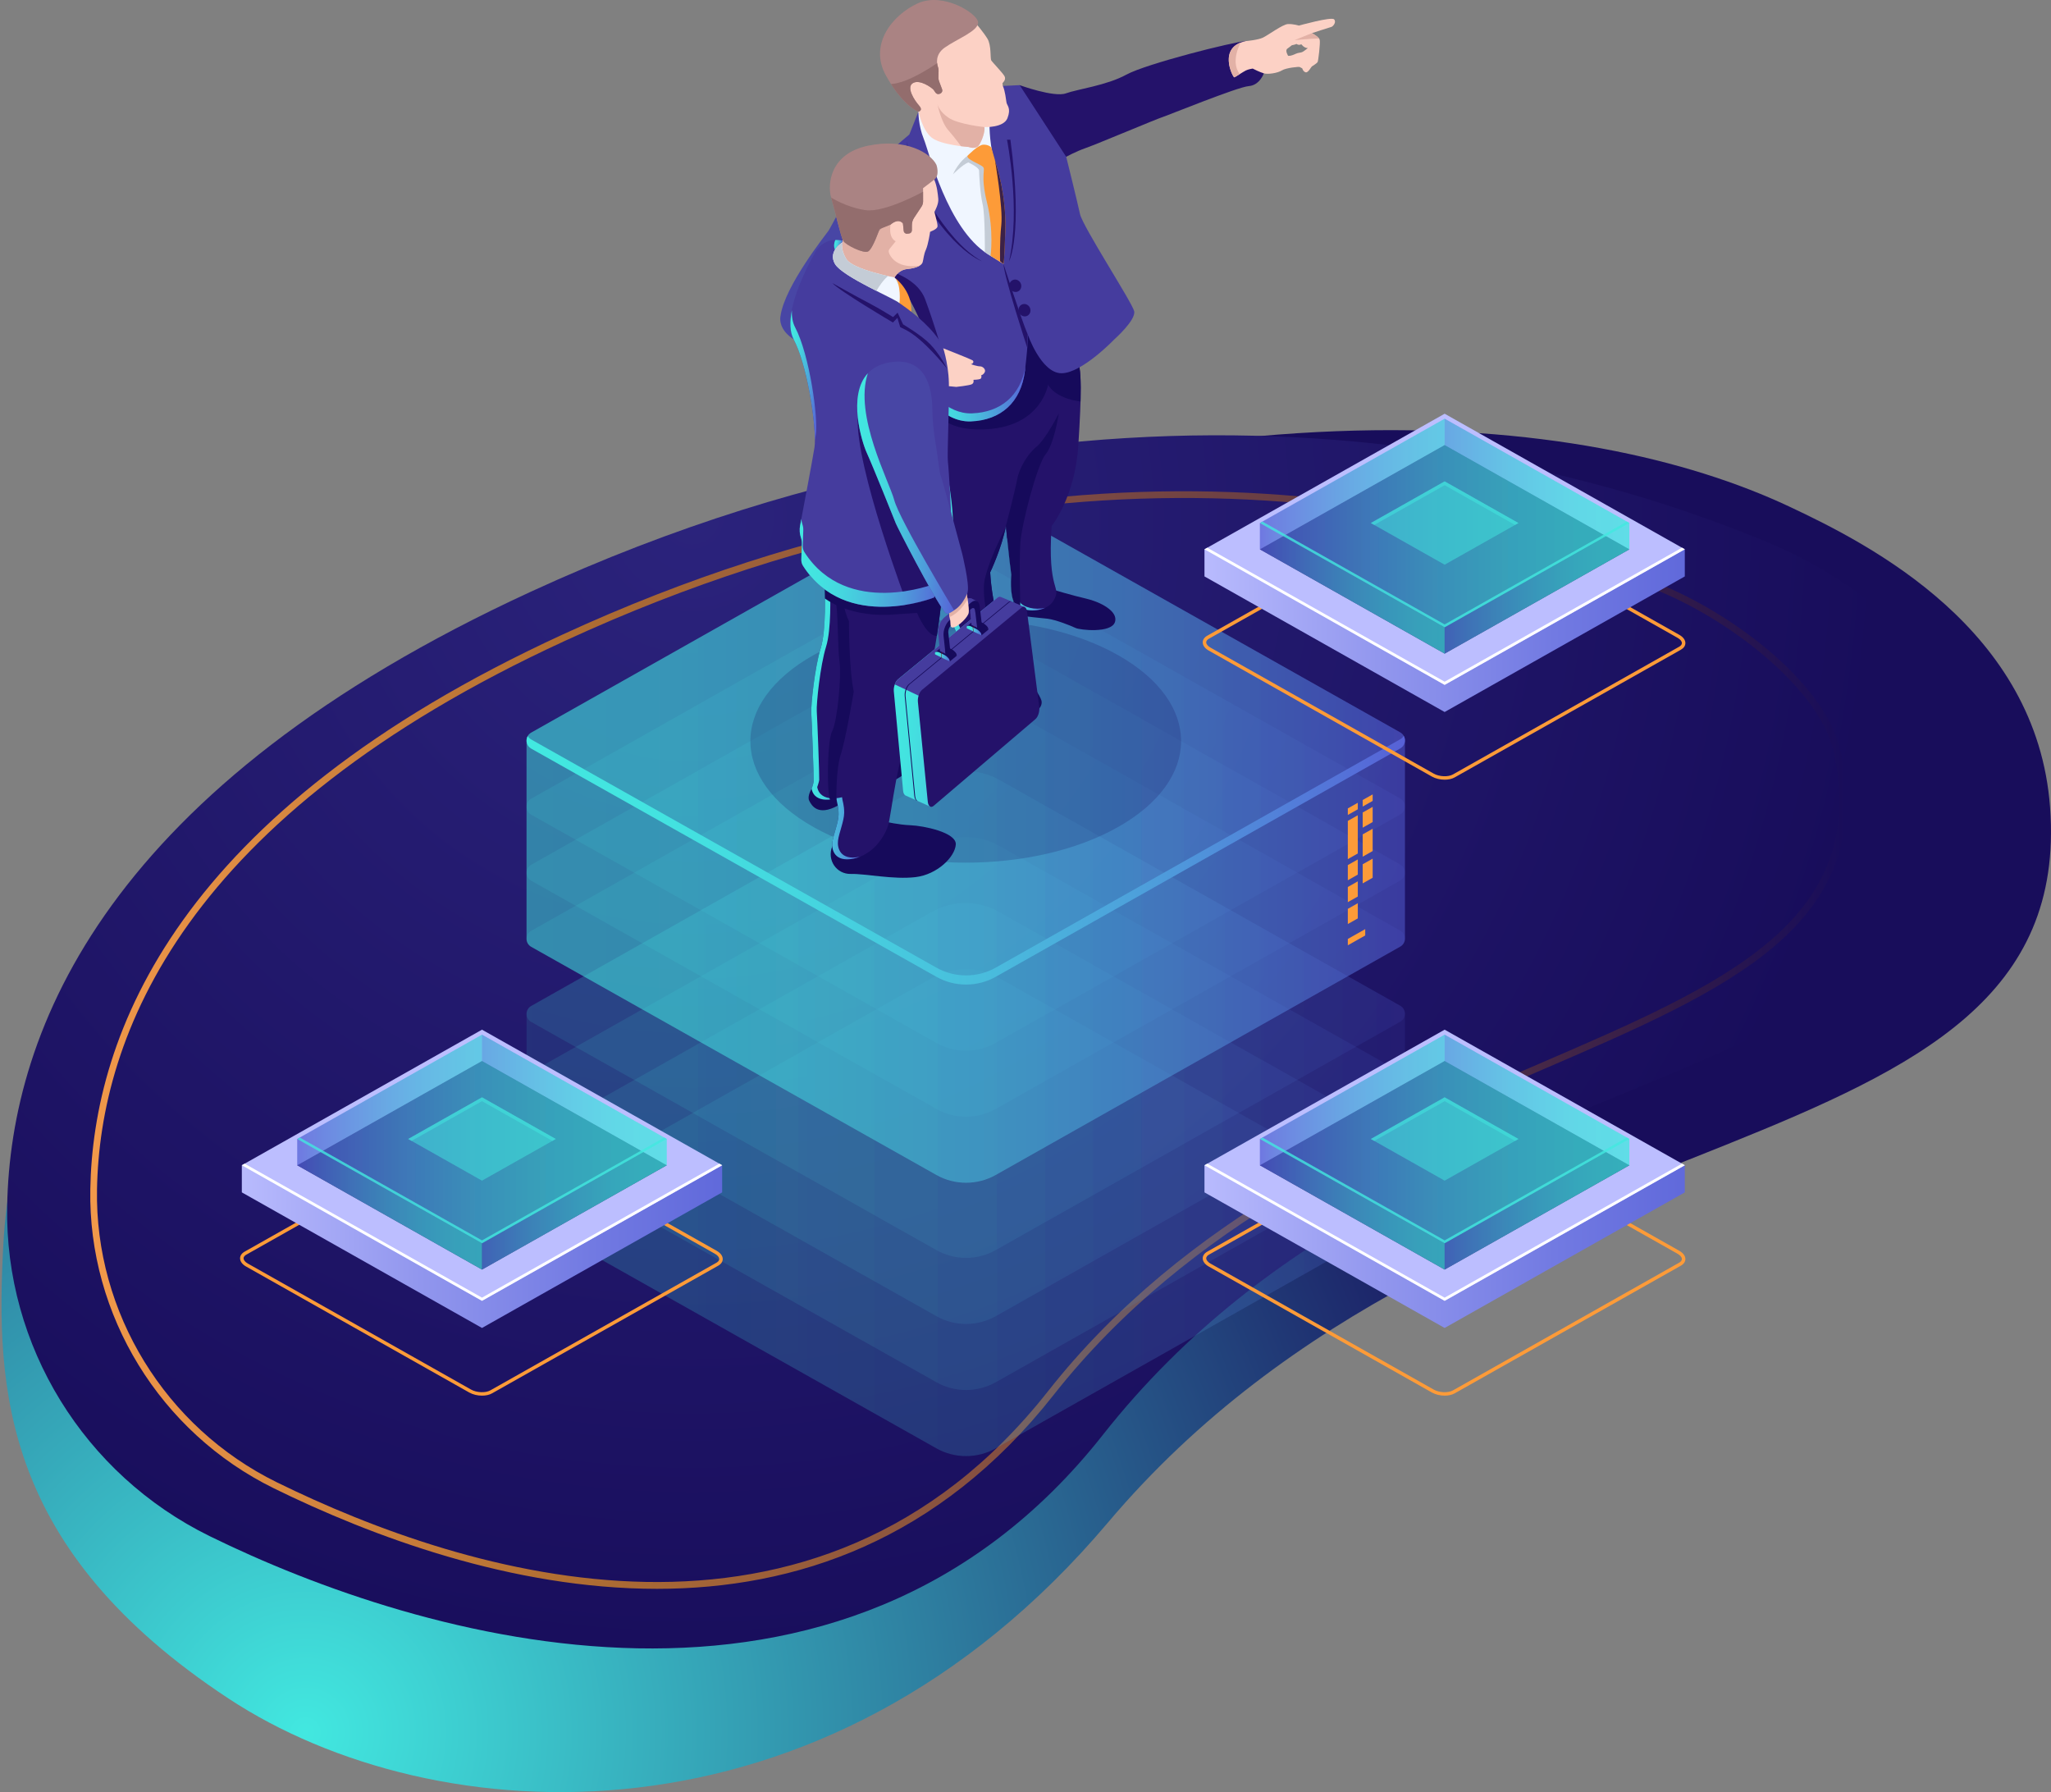 <svg width="372" height="325" viewBox="0 0 372 325" fill="none" xmlns="http://www.w3.org/2000/svg">
<rect x="0" y="0" width="372" height="325" fill="#808080" stroke="none"/>
<g clip-path="url(#clip0_174_7793)">
<path d="M371.832 146.413C369.451 114.161 339.305 98.794 324.449 91.828C288.169 74.816 215.183 65.688 104.002 112.269C22.716 146.325 2.459 191.724 0.615 225.551C-0.833 252.112 0.537 281.075 41.427 308.016C78.549 332.474 149.283 337.266 200.93 276.14C266.938 198.017 376.881 214.793 371.832 146.413Z" fill="url(#paint0_radial_174_7793)"/>
<path d="M353.737 130.502C351.828 116.892 335.77 104.768 321.312 98.653C286.003 83.718 201.028 59.093 96.27 107.311C19.68 142.563 1.882 186.492 1.299 218.763C0.842 244.102 15.278 267.407 38.015 278.573C76.183 297.315 152.742 320.215 200.026 260.22C260.458 183.543 364.197 205.094 353.737 130.502Z" fill="url(#paint1_radial_174_7793)"/>
<path d="M119.146 288.134C144.278 288.134 170.232 279.45 191.055 253.03C215.911 221.492 251.198 206.289 279.551 194.073C313.552 179.423 340.409 167.852 333.857 136.355C331.407 124.578 315.548 112.074 301.869 106.289C266.695 91.409 193.95 72.771 101.958 115.114C32.146 147.248 16.887 187.535 16.379 215.673C15.967 238.484 29.033 259.77 49.666 269.903C67.324 278.572 92.783 288.134 119.146 288.134ZM332.667 136.602C339.016 167.127 312.562 178.525 279.07 192.955C250.59 205.226 215.146 220.497 190.1 252.277C147.963 305.742 84.363 285.585 50.203 268.81C29.99 258.885 17.191 238.036 17.595 215.694C18.096 187.905 33.227 148.089 102.466 116.219C194.033 74.074 266.404 92.609 301.397 107.409C314.977 113.153 330.387 125.644 332.667 136.602Z" fill="url(#paint2_linear_174_7793)"/>
<g opacity="0.11">
<path d="M169.003 177.368C172.78 175.236 177.432 175.234 181.21 177.362L253.964 218.333C255.109 218.98 255.109 220.596 253.964 221.242L180.604 262.65C177.271 264.532 173.165 264.532 169.832 262.65L96.359 221.281C95.214 220.635 95.214 219.019 96.359 218.372L169.003 177.368Z" fill="url(#paint3_linear_174_7793)"/>
</g>
<g opacity="0.11">
<path d="M169.003 165.385C172.78 163.254 177.432 163.252 181.21 165.379L253.964 206.351C255.109 206.997 255.109 208.613 253.964 209.26L180.604 250.668C177.271 252.549 173.165 252.549 169.832 250.668L96.359 209.299C95.214 208.652 95.214 207.036 96.359 206.39L169.003 165.385Z" fill="url(#paint4_linear_174_7793)"/>
</g>
<g opacity="0.11">
<path d="M169.003 153.403C172.78 151.271 177.432 151.269 181.21 153.397L253.964 194.368C255.109 195.015 255.109 196.631 253.964 197.277L180.604 238.686C177.271 240.567 173.165 240.567 169.832 238.686L96.359 197.316C95.214 196.67 95.214 195.054 96.359 194.407L169.003 153.403Z" fill="url(#paint5_linear_174_7793)"/>
</g>
<g opacity="0.11">
<path d="M169.003 141.421C172.78 139.289 177.432 139.287 181.21 141.415L253.964 182.386C255.109 183.032 255.109 184.649 253.964 185.295L180.604 226.703C177.271 228.584 173.165 228.584 169.832 226.703L96.359 185.334C95.214 184.687 95.214 183.071 96.359 182.425L169.003 141.421Z" fill="url(#paint6_linear_174_7793)"/>
</g>
<path opacity="0.11" d="M96.359 182.425L169.003 141.421C172.78 139.289 177.432 139.287 181.21 141.415L253.964 182.386C254.536 182.709 254.823 183.275 254.823 183.84V219.788C254.823 220.353 254.536 220.919 253.964 221.242L180.604 262.65C177.271 264.532 173.165 264.532 169.832 262.65L96.359 221.281C95.787 220.958 95.5 220.392 95.5 219.826V183.879C95.5 183.314 95.787 182.748 96.359 182.425Z" fill="url(#paint7_linear_174_7793)"/>
<g opacity="0.11">
<path d="M169.003 127.798C172.78 125.666 177.432 125.664 181.21 127.792L253.964 168.763C255.109 169.409 255.109 171.025 253.964 171.672L180.604 213.08C177.271 214.961 173.165 214.961 169.832 213.08L96.359 171.711C95.214 171.064 95.214 169.448 96.359 168.802L169.003 127.798Z" fill="url(#paint8_linear_174_7793)"/>
</g>
<g opacity="0.11">
<path d="M169.003 115.815C172.78 113.684 177.432 113.681 181.21 115.809L253.964 156.78C255.109 157.427 255.109 159.043 253.964 159.69L180.604 201.098C177.271 202.979 173.165 202.979 169.832 201.098L96.359 159.729C95.214 159.082 95.214 157.466 96.359 156.819L169.003 115.815Z" fill="url(#paint9_linear_174_7793)"/>
</g>
<g opacity="0.11">
<path d="M169.003 103.833C172.78 101.701 177.432 101.699 181.21 103.827L253.964 144.798C255.109 145.444 255.109 147.061 253.964 147.707L180.604 189.115C177.271 190.997 173.165 190.997 169.832 189.115L96.359 147.746C95.214 147.1 95.214 145.483 96.359 144.837L169.003 103.833Z" fill="url(#paint10_linear_174_7793)"/>
</g>
<g opacity="0.11">
<path d="M169.003 91.85C172.78 89.719 177.432 89.716 181.21 91.844L253.964 132.816C255.109 133.462 255.109 135.078 253.964 135.725L180.604 177.133C177.271 179.014 173.165 179.014 169.832 177.133L96.359 135.764C95.214 135.117 95.214 133.501 96.359 132.855L169.003 91.85Z" fill="url(#paint11_linear_174_7793)"/>
</g>
<path opacity="0.5" d="M96.359 132.855L169.003 91.85C172.78 89.719 177.432 89.716 181.21 91.844L253.964 132.816C254.536 133.139 254.823 133.705 254.823 134.27V170.217C254.823 170.783 254.536 171.349 253.964 171.672L180.604 213.08C177.271 214.961 173.165 214.961 169.832 213.08L96.359 171.711C95.787 171.388 95.5 170.822 95.5 170.256V134.309C95.5 133.743 95.787 133.178 96.359 132.855Z" fill="url(#paint12_linear_174_7793)"/>
<g opacity="0.11">
<path d="M169.003 91.85C172.78 89.719 177.432 89.716 181.21 91.844L253.964 132.816C255.109 133.462 255.109 135.078 253.964 135.725L180.604 177.133C177.271 179.014 173.165 179.014 169.832 177.133L96.359 135.764C95.214 135.117 95.214 133.501 96.359 132.855L169.003 91.85Z" fill="url(#paint13_linear_174_7793)"/>
</g>
<path d="M96.359 134.109L169.832 175.479C173.165 177.36 177.271 177.36 180.604 175.479L253.964 134.07C254.246 133.911 254.458 133.692 254.601 133.443C255.038 134.202 254.827 135.239 253.964 135.725L180.604 177.134C177.271 179.015 173.165 179.015 169.832 177.134L96.359 135.764C95.496 135.277 95.285 134.241 95.722 133.482C95.865 133.731 96.077 133.95 96.359 134.109Z" fill="url(#paint14_linear_174_7793)"/>
<path d="M246.269 146.768L244.461 147.789V146.605L246.269 145.584V146.768Z" fill="#FD9B38"/>
<path d="M246.269 154.779L244.461 155.8V148.868L246.269 147.848V154.779Z" fill="#FD9B38"/>
<path d="M246.269 158.611L244.461 159.632V156.88L246.269 155.859V158.611Z" fill="#FD9B38"/>
<path d="M246.269 162.584L244.461 163.604V160.853L246.269 159.832V162.584Z" fill="#FD9B38"/>
<path d="M248.965 149.078L247.157 150.098V147.347L248.965 146.326V149.078Z" fill="#FD9B38"/>
<path d="M248.965 154.337L247.157 155.358V151.317L248.965 150.297V154.337Z" fill="#FD9B38"/>
<path d="M248.965 159.181L247.157 160.201V156.735L248.965 155.715V159.181Z" fill="#FD9B38"/>
<path d="M246.269 166.552L244.461 167.573V164.821L246.269 163.801V166.552Z" fill="#FD9B38"/>
<path d="M248.965 145.247L247.157 146.267V145.083L248.965 144.062V145.247Z" fill="#FD9B38"/>
<path d="M247.617 169.645L244.461 171.427V170.277L247.617 168.496V169.645Z" fill="#FD9B38"/>
<path opacity="0.2" d="M202.781 149.987C187.527 158.597 162.796 158.597 147.542 149.986C132.288 141.376 132.288 127.417 147.542 118.807C162.795 110.197 187.526 110.197 202.78 118.807C218.034 127.417 218.034 141.377 202.781 149.987Z" fill="#180D5B"/>
<path d="M174.96 116.23L174.884 116.573L174.777 116.345C174.777 116.345 174.243 118.123 174.701 119.011C175.158 119.899 175.834 120.997 176.801 122.24C177.766 123.483 179.312 126.067 179.719 126.564C180.126 127.061 182.485 128.99 185.434 129.288C188.382 129.587 189.135 127.936 188.891 127.042C188.647 126.147 187.061 123.781 185.332 121.852C183.603 119.924 182.281 117.438 182.281 117.438L174.96 116.23Z" fill="#160A5B"/>
<path d="M183.822 108.401C183.822 108.401 183.73 110.25 183.929 111.011C184.127 111.771 188.459 112.01 189.999 112.204C191.54 112.398 194.224 113.471 195.063 113.874C195.902 114.277 201.53 114.858 202.217 112.83C202.903 110.802 199.395 109.102 197.016 108.565C194.636 108.028 190.747 106.865 190.747 106.865L183.822 108.401Z" fill="#160A5B"/>
<path d="M168.798 71.776C168.798 71.776 168.645 76.966 170.415 84.123C172.184 91.281 171.97 96.291 171.97 96.291C171.97 96.291 170.12 104.394 171.747 109.921C173.374 115.449 174.756 116.999 174.756 116.999C174.756 116.999 178.01 121.214 182.281 117.437C182.281 117.437 179.881 109.842 179.597 103.797C179.597 103.797 181.712 99.355 182.444 95.393C182.444 95.393 183.054 101.69 183.42 104.235C183.42 104.235 183.054 107.973 184.071 109.484C185.088 110.995 189.684 111.432 191.148 108.808C192.612 106.183 189.928 107.468 190.741 95.393C190.741 95.393 194.971 90.237 195.582 80.753C196.192 71.269 196.131 67.511 195.582 65.662C195.032 63.813 185.657 57.152 185.657 57.152L180.369 63.753L168.798 71.776Z" fill="#24126A"/>
<path d="M182.678 97.732C182.937 96.863 183.169 95.966 183.33 95.09C183.33 95.09 183.94 101.387 184.307 103.932C184.307 103.932 183.94 107.67 184.957 109.181C185.611 110.153 187.746 110.675 189.576 110.229C187.617 111.147 184.835 110.619 184.071 109.484C183.054 107.973 183.42 104.235 183.42 104.235C183.199 102.696 182.889 99.793 182.678 97.732Z" fill="url(#paint15_linear_174_7793)"/>
<path d="M168.798 71.776L180.37 63.753L185.657 57.152C185.657 57.152 185.806 57.258 186.066 57.446L181.256 63.45L169.684 71.473C169.684 71.473 169.532 76.662 171.301 83.82C173.07 90.978 172.857 95.988 172.857 95.988C172.857 95.988 171.006 104.091 172.633 109.618C174.26 115.145 175.643 116.696 175.643 116.696C175.643 116.696 177.642 119.265 180.558 118.573C177.167 120.105 174.757 116.999 174.757 116.999C174.757 116.999 173.374 115.449 171.747 109.921C170.12 104.394 171.971 96.291 171.971 96.291C171.971 96.291 172.184 91.281 170.415 84.123C168.645 76.966 168.798 71.776 168.798 71.776Z" fill="url(#paint16_linear_174_7793)"/>
<path d="M189.664 82.365C191.189 80.576 192.046 74.969 192.046 74.969C192.046 74.969 189.664 79.681 187.956 81.053C186.247 82.425 184.783 85.169 184.478 86.958C184.173 88.748 182.444 95.394 182.444 95.394C182.444 95.394 183.054 101.691 183.421 104.236C183.421 104.236 183.054 107.974 184.071 109.485C184.276 109.79 184.632 110.048 185.073 110.249C185.071 110.177 184.815 101.914 185.073 98.411C185.332 94.891 188.139 84.155 189.664 82.365Z" fill="#160A5B"/>
<path d="M154.718 33.527C154.718 33.527 150.678 41.248 150.271 41.844C149.864 42.441 142.299 51.865 141.567 57.313C141.567 57.313 140.998 59.421 143.601 61.29C146.204 63.159 159.341 71.311 160.155 71.43C160.968 71.549 165.727 69.283 165.931 64.193C165.931 64.193 155.64 59.5 153.403 57.154C153.403 57.154 157.41 50.573 159.372 48.635C159.862 48.15 160.152 47.262 160.31 46.203C160.954 41.88 159.218 37.542 155.918 34.597L154.718 33.527Z" fill="#4846A5"/>
<path d="M184.935 15.44C184.935 15.44 191.189 17.706 193.324 16.931C195.46 16.156 200.707 15.5 204.306 13.531C207.906 11.563 223.626 7.596 225.955 7.457C225.955 7.457 225.996 7.547 225.609 7.706C225.223 7.865 223.606 8.004 223.169 9.793C222.731 11.583 223.697 13.73 223.962 13.879C224.226 14.028 224.379 13.392 225.884 12.716C227.389 12.04 228.314 12.08 228.314 12.08L228.883 12.785L229.229 13.303C229.229 13.303 228.487 15.47 226.473 15.619C224.46 15.768 211.526 21.047 210.712 21.285C209.899 21.524 199.039 26.101 197.005 26.815C194.972 27.529 193.385 28.443 193.385 28.443C193.385 28.443 187.04 24.308 186.837 24.308C186.633 24.308 184.935 15.44 184.935 15.44Z" fill="#24126A"/>
<path d="M241.482 4.88C241.218 4.94 237.944 6.014 237.944 6.014C237.944 6.014 239.245 6.67 239.367 7.247C239.489 7.823 239.103 11.064 238.981 11.263C238.859 11.461 238.188 11.899 237.984 12.018C237.781 12.137 237.272 13.251 236.805 13.112C236.337 12.973 236.194 12.396 236.194 12.396C236.194 12.396 235.829 12.217 235.717 12.148C235.605 12.078 233.266 12.287 232.493 12.774C231.72 13.261 229.951 13.52 229.229 13.301C228.507 13.082 227.438 12.565 227.206 12.436C227.206 12.436 226.402 12.555 225.955 12.784C225.507 13.012 224.084 13.947 223.871 14.026C223.657 14.106 220.738 8.509 225.955 7.455C225.955 7.455 228.121 7.266 229.056 6.829C229.992 6.391 232.636 4.403 233.612 4.363C234.588 4.324 235.584 4.642 235.584 4.642C235.584 4.642 241.482 2.992 241.97 3.508C242.458 4.026 241.747 4.821 241.482 4.88ZM237.214 8.718C236.52 8.738 236.024 8.019 236.024 8.019C235.567 8.31 235.117 7.952 235.117 7.952C235.117 8.057 234.308 8.206 234.308 8.206C234.308 8.206 233.942 8.504 233.485 8.832C233.027 9.16 233.637 10.129 233.637 10.129C234.08 10.167 234.598 9.95 235.033 9.749C235.467 9.548 235.857 9.57 236.154 9.458C236.451 9.347 237.214 8.718 237.214 8.718Z" fill="#FCD1C5"/>
<path d="M195.582 65.662C195.033 63.813 185.657 57.152 185.657 57.152L183.031 60.431L180.776 69.002L168.801 72.646C168.802 72.657 169.437 78.506 179.19 77.83C188.952 77.154 190.091 69.758 190.091 69.758C190.091 69.758 191.174 72.188 195.981 72.822C196.091 68.903 195.941 66.873 195.582 65.662Z" fill="#160A5B"/>
<path d="M166.581 20.249L164.934 24.385C164.934 24.385 156.996 31.099 154.718 33.525C154.718 33.525 158.64 40.877 159.372 48.632C159.372 48.632 163.002 51.525 164.1 52.857C165.198 54.189 167.974 60.353 168.859 62.381C169.744 64.409 167.273 70.522 167.273 70.522C167.273 70.522 170.649 76.617 176.079 76.418C181.509 76.219 185.21 72.978 185.901 67.212C186.593 61.446 186.39 60.611 186.39 60.611C186.39 60.611 188.83 67.689 192.531 67.689C196.232 67.689 202.11 61.545 202.11 61.545C202.11 61.545 206.076 58.026 205.71 56.436C205.343 54.845 196.375 41.086 195.887 38.819C195.399 36.553 193.385 28.441 193.385 28.441L184.935 15.438L179.782 15.676L166.581 20.249Z" fill="#453C9E"/>
<path d="M176.304 74.963C181.498 74.772 185.08 71.771 185.989 66.465C185.961 66.708 185.933 66.95 185.901 67.213C185.21 72.979 181.508 76.22 176.079 76.419C170.649 76.618 167.273 70.524 167.273 70.524C167.273 70.524 167.452 70.076 167.695 69.394C168.48 70.644 171.626 75.134 176.304 74.963Z" fill="url(#paint17_linear_174_7793)"/>
<path d="M166.581 20.25C166.581 20.25 166.541 22.715 167.537 25.161C168.534 27.607 171.787 41.385 179.17 46.097L182.007 47.857V39.089C182.007 39.089 181.956 33.691 180.695 30.271C179.434 26.851 179.475 22.676 179.475 22.676C179.475 22.676 177.406 22.119 177.403 22.159C177.401 22.199 166.581 20.25 166.581 20.25Z" fill="#F0F6FF"/>
<path d="M175.677 26.653C175.677 26.653 176.989 27.175 177.553 26.34C178.117 25.505 178.697 23.82 178.544 23.045C178.544 23.045 182.037 23.214 182.729 21.424C183.42 19.635 182.668 19.168 182.556 18.611C182.444 18.054 182.342 16.593 181.874 15.529L181.824 15.072C181.824 15.072 182.535 14.475 182.21 13.849C181.884 13.223 179.976 11.274 179.782 10.946C179.587 10.618 179.831 8.202 179.088 7C178.346 5.796 176.912 4.126 176.912 4.126C176.912 4.126 169.469 -1.55 163.612 4.126C157.755 9.803 166.581 20.251 166.581 20.251C166.581 20.251 167.288 23.626 168.996 24.968C170.704 26.311 175.677 26.653 175.677 26.653Z" fill="#FCD1C5"/>
<path d="M170.234 12.829C170.238 12.62 170.211 12.41 170.141 12.212C169.921 11.591 169.55 9.912 171.34 8.639C173.577 7.048 177.523 5.617 177.401 4.026C177.278 2.436 171.055 -1.501 166.459 0.607C161.863 2.714 157.551 8.043 160.683 13.689C163.815 19.336 166.581 20.25 166.581 20.25C166.581 20.25 167.517 20.062 166.678 19.122C165.839 18.183 164.314 15.812 165.58 15.066C166.846 14.321 169.042 15.931 169.332 16.289C169.444 16.427 169.558 16.601 169.656 16.762C169.819 17.03 170.16 17.137 170.449 17.005L170.557 16.956C170.847 16.823 170.986 16.496 170.875 16.201L170.325 14.74C170.243 14.522 170.204 14.291 170.208 14.058L170.234 12.829Z" fill="#AA8383"/>
<path d="M175.489 28.244C175.489 28.244 173.831 29.397 172.855 31.605C172.855 31.605 174.625 29.815 175.631 29.457C175.631 29.457 177.584 30.352 177.584 30.948C177.584 31.545 177.767 35.121 178.224 37.046C178.682 38.971 178.628 45.731 178.628 45.731L179.863 46.529L180.451 43.564L180.226 37.241L179.078 31.485C179.078 31.485 178.865 29.308 178.773 29.189C178.682 29.069 175.489 28.244 175.489 28.244Z" fill="#C4CCD6"/>
<path d="M175.489 28.245C175.489 28.245 177.38 26.276 178.336 26.237C179.292 26.197 179.805 26.701 179.823 26.815C179.842 26.929 180.741 30.009 180.741 30.009C180.741 30.009 182.525 35.383 182.342 41.646C182.159 47.909 182.007 47.859 182.007 47.859L179.662 46.404C179.662 46.404 180.298 41.924 179.017 36.735C177.736 31.545 178.865 30.77 178.255 30.233C177.644 29.696 175.194 28.881 175.489 28.245Z" fill="#FD9B38"/>
<path d="M164.1 52.858C165.198 54.19 167.916 60.345 168.801 62.373C168.944 62.7 169.056 63.145 169.048 63.644C169.27 63.785 169.408 63.873 169.408 63.873L170.595 62.739C170.595 62.739 169.53 58.982 167.822 54.329C166.114 49.677 159.372 48.633 159.372 48.633C159.372 48.633 163.002 51.526 164.1 52.858Z" fill="#24126A"/>
<path d="M165.93 64.35C165.93 64.35 167.862 61.606 168.472 61.248C168.472 61.248 168.33 62.023 169.428 62.501C170.527 62.978 176.272 65.155 176.47 65.409C176.668 65.662 176.455 65.975 176.089 66.05C176.089 66.05 177.278 66.448 177.766 66.438C178.255 66.427 178.905 67.034 178.58 67.551C178.255 68.068 177.98 68.028 177.98 68.028C177.98 68.028 178.122 68.605 177.766 68.734C177.41 68.863 176.556 68.883 176.556 68.883C176.556 68.883 176.729 69.46 176.251 69.688C175.773 69.917 173.445 70.165 173.445 70.165C173.445 70.165 171.625 69.977 171.106 69.967C170.587 69.957 168.218 70.523 167.212 70.384C166.205 70.245 162.88 69.092 162.544 68.898C162.209 68.704 165.93 64.35 165.93 64.35Z" fill="#FCD1C5"/>
<path d="M164.558 25.729L164.802 29.427L166.846 30.053L165.473 31.156C165.473 31.156 171.015 43.474 178.092 47.371C178.092 47.371 171.34 45.025 164.954 31.266C164.954 31.266 165.625 30.49 165.829 30.272L164.405 29.655L164.558 25.729Z" fill="#24126A"/>
<path d="M182.647 25.34C182.647 25.34 185.157 37.906 183.017 47.37C183.017 47.37 185.589 42.817 183.264 25.34H182.647Z" fill="#24126A"/>
<path d="M239.233 6.976C238.872 6.483 237.943 6.014 237.943 6.014C237.943 6.014 235.269 7.077 234.812 7.286C234.812 7.286 237.555 7.005 239.233 6.976Z" fill="#E2B1A6"/>
<path d="M223.871 14.027C223.98 13.987 224.407 13.721 224.858 13.442C223.083 11.106 225.033 7.729 225.041 7.717C221.108 9.213 223.671 14.102 223.871 14.027Z" fill="#E2B1A6"/>
<path d="M162.544 68.898C162.793 69.042 164.688 69.714 166.06 70.108C166.06 70.108 166.947 66.712 166.746 65.574C166.546 64.437 166.061 64.168 166.061 64.168C165.981 64.279 165.93 64.35 165.93 64.35C165.93 64.35 162.209 68.705 162.544 68.898Z" fill="#E2B1A6"/>
<path d="M165.93 64.191C165.93 64.191 166.525 66.155 165.168 67.676C163.81 69.197 163.659 69.391 163.659 69.391H162.102C162.102 69.391 161.294 66.99 161.416 66.93C161.537 66.871 165.93 64.191 165.93 64.191Z" fill="#4846A5"/>
<path d="M180.451 29.012C180.451 29.012 181.946 37.628 181.611 40.789C181.275 43.951 181.397 47.37 181.397 47.37L181.87 47.772L182.007 47.858C182.007 47.858 182.16 47.907 182.343 41.644C182.526 35.381 180.741 30.008 180.741 30.008C180.741 30.008 180.612 29.566 180.451 29.012Z" fill="#3C2148"/>
<path d="M180.939 118.39C181.373 118.153 181.821 117.844 182.282 117.437C182.282 117.437 179.882 109.841 179.597 103.797C179.597 103.797 181.712 99.355 182.444 95.393C182.241 96.179 179.78 100.437 178.668 104.791C177.556 109.145 180.939 118.39 180.939 118.39Z" fill="#160A5B"/>
<path d="M170.022 18.861C170.021 18.853 170.018 18.84 170.018 18.84C170.018 18.84 170.02 18.848 170.022 18.861Z" fill="#E2B1A6"/>
<path d="M170.022 18.861C170.066 19.077 170.705 22.144 171.971 23.583C173.282 25.074 174.294 26.511 174.294 26.511C175.11 26.615 175.677 26.654 175.677 26.654C175.677 26.654 176.989 27.176 177.553 26.341C178.118 25.506 178.697 23.821 178.545 23.046C178.545 23.046 173.831 22.569 172.032 21.346C170.361 20.21 170.057 19.025 170.022 18.861Z" fill="#E2B1A6"/>
<path d="M168.32 61.277C168.32 61.277 168.573 61.8 168.618 61.841C168.664 61.882 168.729 61.44 168.729 61.44C168.729 61.44 168.519 61.014 168.507 61.014C168.496 61.014 168.32 61.277 168.32 61.277Z" fill="#1B2B3A"/>
<path d="M182.007 47.857C182.007 47.857 185.295 58.125 186.39 60.612L186.324 63.082C186.324 63.082 182.139 50.333 182.007 47.857Z" fill="#24126A"/>
<path d="M185.184 51.518C185.37 52.117 185.06 52.739 184.492 52.908C183.923 53.078 183.311 52.729 183.125 52.13C182.938 51.531 183.248 50.909 183.817 50.74C184.385 50.571 184.997 50.919 185.184 51.518Z" fill="#24126A"/>
<path d="M186.851 55.948C187.037 56.547 186.728 57.169 186.159 57.338C185.591 57.507 184.979 57.159 184.792 56.56C184.606 55.961 184.916 55.339 185.484 55.17C186.053 55.001 186.665 55.349 186.851 55.948Z" fill="#24126A"/>
<path d="M170.325 14.741C170.243 14.523 170.204 14.291 170.208 14.059L170.234 12.83C170.239 12.62 170.211 12.411 170.141 12.213C170.078 12.035 170.004 11.767 169.971 11.449C169.971 11.449 164.851 15.094 161.606 15.238C164.339 19.508 166.581 20.251 166.581 20.251C166.581 20.251 167.517 20.062 166.678 19.123C165.839 18.183 164.314 15.812 165.58 15.067C166.846 14.321 169.042 15.932 169.332 16.29C169.444 16.428 169.558 16.602 169.656 16.763C169.819 17.031 170.16 17.137 170.449 17.006L170.557 16.956C170.848 16.824 170.986 16.496 170.875 16.202L170.325 14.741Z" fill="#936D6D"/>
<path d="M160.636 149.018C160.636 149.018 162.947 149.574 165.186 149.661C167.424 149.746 173.507 150.94 173.357 153.159C173.205 155.391 170.025 158.593 166.042 159.067C162.054 159.541 156.928 158.42 154.324 158.489C151.72 158.558 149.94 155.962 150.959 153.475C151.973 151.004 160.636 149.018 160.636 149.018Z" fill="#160A5B"/>
<path d="M147.208 143.048C147.208 143.048 146.356 144.391 146.773 145.213C147.191 146.037 148.306 148.086 151.949 146.103C155.574 144.13 162.575 141.307 162.575 141.307C162.575 141.307 166.588 139.219 166.368 136.756C166.15 134.309 162.457 134.674 162.457 134.674L147.208 143.048Z" fill="#160A5B"/>
<path d="M170.851 108.114C170.851 108.114 169.304 124.11 166.016 130.173C162.674 136.335 161.752 147.622 161.055 149.777C160.353 151.943 158.19 155.057 154.778 155.718C151.361 156.38 150.804 154.11 150.973 152.746C151.141 151.387 152.087 149.189 152.1 147.715C152.112 146.246 151.763 145.558 151.71 144.883C151.71 144.883 147.802 146.009 147.208 143.048C147.208 143.048 147.525 142.187 147.577 141.746C147.629 141.306 147.243 130.596 147.148 129.299C147.053 128.006 147.768 121.005 148.854 117.555C149.929 114.136 149.572 106.86 149.572 106.86L160.697 105.344L170.851 108.114Z" fill="#24126A"/>
<path d="M148.853 117.557C149.929 114.138 149.571 106.863 149.571 106.863L150.544 106.73C150.587 107.738 150.817 114.124 149.833 117.265C148.752 120.713 148.047 127.708 148.144 129C148.24 130.296 148.64 140.998 148.589 141.437C148.537 141.877 148.222 142.738 148.222 142.738C148.82 145.696 152.724 144.572 152.724 144.572C152.778 145.247 153.128 145.934 153.117 147.401C153.107 148.874 152.163 151.071 151.997 152.428C151.83 153.791 152.39 156.059 155.805 155.398C155.911 155.377 156.006 155.334 156.11 155.309C155.688 155.484 155.247 155.63 154.778 155.72C151.361 156.382 150.804 154.112 150.972 152.749C151.14 151.389 152.087 149.192 152.1 147.717C152.112 146.248 151.76 145.427 151.708 144.752C151.708 144.752 147.802 146.011 147.208 143.05C147.208 143.05 147.525 142.189 147.577 141.749C147.629 141.308 147.243 130.599 147.148 129.301C147.053 128.009 147.768 121.008 148.853 117.557Z" fill="url(#paint18_linear_174_7793)"/>
<path d="M152.866 108.022C152.866 108.022 152.913 110.519 153.977 112.619C153.977 112.619 153.956 121.12 154.849 125.426C154.849 125.426 153.409 134.071 152.502 136.795C151.588 139.538 151.71 144.885 151.71 144.885C151.71 144.885 151.265 145.046 150.628 145.069C149.99 145.092 149.945 134.501 150.924 132.632C151.898 130.773 152.637 122.518 152.269 120.002C151.903 117.503 152.029 110.349 151.546 109.087C151.064 107.828 152.152 107.16 152.152 107.16L152.866 108.022Z" fill="#160A5B"/>
<path d="M162.232 50.316C162.232 50.316 165.463 52.602 165.3 56.55L162.899 56.044C162.899 56.044 163.613 51.674 162.232 50.316Z" fill="#FD9B38"/>
<path d="M160.974 111.504C153.599 111.725 149.62 108.531 149.62 108.531C149.604 107.52 149.572 106.86 149.572 106.86L160.697 105.344L170.851 108.114C170.851 108.114 170.545 111.268 169.917 115.307C168.108 115.498 166.332 111.155 166.332 111.155L161.274 111.468C161.274 111.468 168.345 111.284 160.974 111.504Z" fill="#160A5B"/>
<path d="M169.429 108.354C169.429 108.354 153.395 114.753 145.644 102.615C145.423 102.27 145.32 101.847 145.335 101.422L145.434 98.593C145.446 98.233 145.393 97.877 145.278 97.544C145.03 96.826 144.975 96.045 145.119 95.285C145.719 92.124 147.345 83.529 147.726 81.143C148.19 78.235 146.613 66.591 143.953 61.549C141.332 56.58 148.065 45.402 148.065 45.402C148.065 45.402 149.716 42.792 152.95 43.687C152.95 43.687 149.865 45.796 151.554 48.023C153.253 50.265 158.321 52.054 158.321 52.054C158.321 52.054 167.694 56.809 170.902 62.594C170.902 62.594 172.004 65.602 172.102 69.408C172.2 73.255 171.765 82.49 171.929 83.773C172.094 85.061 172.592 93.859 172.54 94.271C172.487 94.682 169.429 108.354 169.429 108.354Z" fill="#453C9E"/>
<path d="M151.441 45.299C151.186 44.666 151.263 44.058 151.499 43.525C151.944 43.51 152.417 43.538 152.95 43.685C152.95 43.685 151.998 44.338 151.441 45.299Z" fill="url(#paint19_linear_174_7793)"/>
<path d="M164.569 109.662C164.569 109.662 155.127 84.734 155.575 75.686C156.013 66.864 169.359 93.56 169.359 93.56L169.428 108.354C169.428 108.354 166.401 109.445 164.569 109.662Z" fill="#24126A"/>
<path d="M145.541 95.103C145.655 95.433 145.708 95.787 145.696 96.144L145.599 98.954C145.584 99.377 145.686 99.797 145.907 100.14C153.635 112.195 169.613 105.84 169.613 105.84C169.613 105.84 171.811 96.035 172.499 92.859C172.534 93.634 172.551 94.175 172.539 94.269C172.487 94.68 169.428 108.352 169.428 108.352C169.428 108.352 153.394 114.751 145.643 102.613C145.422 102.268 145.32 101.845 145.335 101.42L145.433 98.591C145.446 98.231 145.393 97.875 145.278 97.542C145.03 96.823 144.974 96.043 145.119 95.283C145.181 94.954 145.257 94.554 145.339 94.119C145.373 94.453 145.431 94.785 145.541 95.103Z" fill="url(#paint20_linear_174_7793)"/>
<path d="M144.207 59.344C146.86 64.353 148.436 75.922 147.974 78.811C147.932 79.077 147.872 79.429 147.802 79.832C147.814 75.661 146.313 66.022 143.953 61.548C143.218 60.154 143.236 58.257 143.622 56.262C143.592 57.416 143.75 58.48 144.207 59.344Z" fill="url(#paint21_linear_174_7793)"/>
<path d="M169.664 80.212C169.322 78.179 169.122 76.137 169.099 74.099C169.058 70.553 168.038 64.672 161.477 65.694C152.202 67.138 156.17 79.84 157.187 82.058C158.21 84.291 162.268 94.353 162.481 94.924C162.682 95.461 169.095 108.022 171.386 111.034C171.596 111.31 171.964 111.351 172.222 111.137C173.15 110.364 175.237 108.521 175.51 107.356C175.86 105.857 174.521 100.422 174.521 100.422C174.521 100.422 170.908 86.844 170.604 86.212C170.376 85.739 170.218 83.508 169.664 80.212Z" fill="#4846A5"/>
<path d="M162.073 50.602C162.073 50.602 162.809 48.964 164.511 48.795C166.213 48.626 167.178 48.164 167.349 47.548C167.52 46.933 167.529 46.188 167.94 45.271C168.351 44.356 168.7 42.109 168.693 42.054C168.687 42 169.979 41.62 170.042 41.064C170.105 40.508 169.435 38.523 169.508 38.37C169.582 38.217 170.275 37.001 170.182 36.054C170.088 35.11 169.963 33.742 169.447 32.583C168.933 31.427 165.328 24.395 155.948 28.017C146.464 31.68 153.678 39.458 152.74 44.501C152.74 44.501 151.897 45.563 153.442 47.368C154.996 49.182 159.485 49.575 162.073 50.602Z" fill="#FCD1C5"/>
<path d="M153.442 47.368C151.897 45.564 152.74 44.502 152.74 44.502C152.87 43.801 152.839 43.045 152.721 42.256L156.433 42.948C156.433 42.948 161.914 38.182 161.525 40.734C161.133 43.306 162.463 43.749 162.463 43.749L161.339 45.148C161.051 45.508 161.222 45.93 161.457 46.325C163.021 48.956 166.82 48.165 166.829 48.166C166.355 48.468 165.578 48.689 164.511 48.795C162.809 48.965 162.073 50.603 162.073 50.603C159.485 49.576 154.996 49.183 153.442 47.368Z" fill="#E2B1A6"/>
<path d="M169.852 29.909C169.852 29.909 170.508 31.791 169.447 32.582C168.383 33.376 167.421 34.124 167.421 34.124L167.426 36.511C167.426 36.855 167.325 37.191 167.134 37.479L165.797 39.494C165.539 39.883 165.399 40.34 165.396 40.808L165.39 41.784C165.388 42.071 165.172 42.311 164.887 42.342L164.536 42.38C164.226 42.414 163.948 42.19 163.914 41.88L163.768 40.525C163.768 40.525 163.067 39.435 161.525 40.733L160.141 41.288C159.754 41.444 159.45 41.752 159.305 42.143C158.917 43.187 158.087 45.247 157.467 45.589C156.628 46.051 153.383 44.412 152.95 43.686C152.517 42.962 151.423 38.126 150.745 35.821C150.071 33.531 150.467 27.866 157.455 26.42C164.413 24.979 168.891 27.86 169.852 29.909Z" fill="#AA8383"/>
<path d="M152.95 43.686C152.517 42.962 151.423 38.127 150.745 35.821C150.745 35.821 153.448 37.581 156.955 38.105C160.467 38.629 167.422 34.762 167.422 34.762L167.426 36.511C167.427 36.855 167.325 37.192 167.134 37.48L165.797 39.495C165.539 39.884 165.399 40.34 165.396 40.809L165.39 41.785C165.388 42.072 165.172 42.311 164.887 42.343L164.536 42.381C164.226 42.415 163.948 42.191 163.914 41.88L163.768 40.525C163.768 40.525 163.067 39.435 161.525 40.733L159.523 41.537C159.523 41.537 158.305 45.127 157.467 45.59C156.628 46.052 153.383 44.412 152.95 43.686Z" fill="#936D6D"/>
<path d="M152.812 43.916C152.812 43.916 150.095 45.552 151.449 47.873C152.813 50.21 162.661 54.36 163.148 54.974C163.148 54.974 163.536 51.492 162.232 50.316C162.232 50.316 154.69 48.88 153.519 46.997C152.354 45.125 152.812 43.916 152.812 43.916Z" fill="#F0F6FF"/>
<path d="M152.812 43.916C152.812 43.916 152.354 45.125 153.519 46.997C154.405 48.422 158.936 49.59 161.091 50.075C161.091 50.075 160.29 50.519 158.95 52.75C155.921 51.213 152.245 49.236 151.449 47.873C150.095 45.552 152.812 43.916 152.812 43.916Z" fill="#C4CCD6"/>
<path d="M150.975 51.342C150.975 51.342 155.362 53.8 157.5 54.91C159.645 56.025 161.983 57.504 161.983 57.504L162.804 56.704L163.789 58.821C163.789 58.821 167.157 60.799 168.734 62.448C170.318 64.105 171.512 66.267 171.683 66.76C171.683 66.76 167.476 61.366 164.162 59.764L163.27 59.323L162.766 57.647L161.952 58.489C161.952 58.489 152.312 52.805 150.975 51.342Z" fill="#24126A"/>
<path d="M162.289 124.121L162.289 124.118L162.29 124.119C162.428 123.734 162.633 123.396 162.877 123.196L180.925 108.382C181.4 107.992 181.86 108.29 181.952 109.048L184.063 126.295C184.16 127.09 183.845 128.069 183.359 128.481L168.201 141.295L168.726 146.282L164.195 144.243L164.194 144.233C163.99 144.109 163.84 143.821 163.8 143.39L162.115 125.364C162.077 124.963 162.148 124.517 162.289 124.121Z" fill="url(#paint22_linear_174_7793)"/>
<path d="M185.84 110.083L181.574 108.28L181.437 108.223C181.282 108.186 181.104 108.235 180.925 108.382L162.877 123.196C162.633 123.396 162.427 123.733 162.289 124.118L162.934 124.423L166.609 126.16L182.428 112.936L185.84 110.083Z" fill="#453C9E"/>
<path d="M187.801 130.414L169.346 146.135C168.84 146.566 168.362 146.236 168.279 145.4L166.485 127.282C166.406 126.486 166.743 125.511 167.236 125.103L185.243 110.215C185.717 109.824 186.18 110.122 186.277 110.884L188.494 128.218C188.596 129.017 188.286 130.001 187.801 130.414Z" fill="#24126A"/>
<path d="M165.985 144.338L164.247 126.269C164.171 125.475 164.51 124.503 165.004 124.096L183.032 109.247C183.179 109.126 183.325 109.071 183.458 109.076C183.287 109.006 183.085 109.046 182.881 109.214L164.851 124.062C164.357 124.469 164.018 125.441 164.094 126.235L165.828 144.303C165.883 144.878 166.112 145.235 166.424 145.246C166.19 145.145 166.031 144.812 165.985 144.338Z" fill="#160A5B"/>
<path d="M172.594 117.738L171.651 117.277C171.437 117.173 171.234 117.137 171.062 117.174L170.987 117.191C170.893 117.211 170.844 117.31 170.859 117.451L170.877 117.619L173.534 118.917L173.515 118.749C173.5 118.607 173.423 118.446 173.313 118.327L173.225 118.23C173.025 118.012 172.808 117.842 172.594 117.738Z" fill="#160A5B"/>
<path d="M172.259 119.97L173.534 118.917L170.899 117.248L169.642 118.276L172.259 119.97Z" fill="#160A5B"/>
<path d="M171.32 118.788L170.376 118.326C170.162 118.222 169.959 118.186 169.787 118.223L169.711 118.24C169.617 118.26 169.568 118.359 169.583 118.501L169.6 118.669L172.259 119.97L172.241 119.802C172.226 119.66 172.148 119.499 172.039 119.379L171.951 119.282C171.751 119.063 171.534 118.893 171.32 118.788Z" fill="url(#paint23_linear_174_7793)"/>
<path d="M170.754 119.235L170.674 118.473L170.754 118.512L170.835 119.274L170.754 119.235Z" fill="#722318"/>
<path d="M170.674 118.471L171.984 117.439L172.053 117.473L170.754 118.51L170.674 118.471Z" fill="#722318"/>
<path d="M178.326 113.023L177.385 112.568C177.172 112.466 176.971 112.431 176.8 112.467L176.725 112.483C176.632 112.503 176.584 112.601 176.6 112.74L176.619 112.906L179.269 114.188L179.25 114.021C179.233 113.882 179.155 113.723 179.046 113.605L178.958 113.51C178.757 113.294 178.54 113.126 178.326 113.023Z" fill="#160A5B"/>
<path d="M178.01 115.227L179.269 114.187L176.638 112.539L175.397 113.554L178.01 115.227Z" fill="#160A5B"/>
<path d="M177.068 114.06L176.127 113.604C175.913 113.501 175.712 113.466 175.541 113.502L175.465 113.519C175.372 113.538 175.324 113.637 175.34 113.776L175.358 113.942L178.01 115.228L177.991 115.061C177.975 114.921 177.897 114.762 177.787 114.643L177.699 114.548C177.499 114.331 177.281 114.163 177.068 114.06Z" fill="url(#paint24_linear_174_7793)"/>
<path d="M176.509 114.498L176.423 113.746L176.504 113.785L176.59 114.537L176.509 114.498Z" fill="#722318"/>
<path d="M176.424 113.749L177.719 112.73L177.787 112.764L176.504 113.788L176.424 113.749Z" fill="#722318"/>
<path d="M170.165 114.859L170.505 118.076L171.359 117.374L171.025 114.249C170.976 113.794 171.205 113.206 171.535 112.936L175.21 109.932C175.538 109.664 175.845 109.812 175.896 110.263L176.248 113.354L177.091 112.662L176.726 109.491C176.612 108.499 175.935 108.173 175.213 108.762L171.295 111.959C170.565 112.555 170.059 113.852 170.165 114.859Z" fill="#453C9E"/>
<path d="M176.497 109.717L174.983 109.566L170.607 113.557L170.418 116.019L170.505 118.077L171.485 118.556L171.515 115.991L171.568 114.237L172.475 112.969C172.475 112.969 174.116 111.673 174.133 111.636C174.15 111.6 176.497 109.717 176.497 109.717Z" fill="#453C9E"/>
<path d="M177.226 113.827L176.249 113.354L175.989 111.076L176.922 111.148L177.198 111.195L177.226 113.827Z" fill="#453C9E"/>
<path d="M177.192 109.013L176.141 108.51L176.422 109.066L176.774 109.184L177.192 109.013Z" fill="#453C9E"/>
<path d="M171.141 115.334L171.485 118.555L172.338 117.852L172 114.723C171.951 114.267 172.179 113.678 172.509 113.408L176.182 110.401C176.51 110.133 176.817 110.281 176.869 110.732L177.226 113.827L178.068 113.133L177.699 109.959C177.583 108.965 176.905 108.64 176.183 109.229L172.267 112.431C171.538 113.027 171.033 114.325 171.141 115.334Z" fill="#160A5B"/>
<path d="M175.248 107.225C175.248 107.225 175.871 110.37 175.695 111.159C175.519 111.95 173.98 113.473 173.053 113.752C172.125 114.032 172.504 112.951 172.295 112.271C172.086 111.593 172.123 110.115 172.123 110.115L175.248 107.225Z" fill="#FCD1C5"/>
<path d="M172.123 110.115L175.248 107.225C175.248 107.225 175.376 107.869 175.499 108.647C175.497 108.652 174.337 110.988 172.216 111.912C172.098 111.176 172.123 110.115 172.123 110.115Z" fill="#E2B1A6"/>
<path d="M175.481 107.461C175.481 107.461 174.373 110.848 171.597 111.169L172.539 107.461C172.539 107.461 174.885 106.813 174.957 106.805C175.028 106.796 175.481 107.461 175.481 107.461Z" fill="#4846A5"/>
<path d="M157.41 67.689C154.837 75.35 161.282 87.261 162.209 90.737C163.146 94.249 172.946 110.506 172.948 110.51C172.945 110.513 172.942 110.515 172.938 110.518C172.994 110.615 173.031 110.679 173.031 110.679C172.825 110.833 172.58 111.004 172.391 111.105C172.13 111.202 172.245 111.194 171.951 111.264C171.742 111.305 171.531 111.225 171.386 111.034C169.096 108.022 162.682 95.461 162.482 94.924C162.268 94.353 158.211 84.291 157.187 82.059C156.371 80.279 153.649 71.711 157.41 67.689Z" fill="url(#paint25_linear_174_7793)"/>
<path d="M262.024 141.398C262.702 141.398 263.352 141.261 263.848 140.98L304.866 117.828C305.395 117.53 305.687 117.101 305.686 116.621C305.686 116.067 305.287 115.524 304.591 115.132L264.124 92.289C262.886 91.591 261.066 91.522 259.982 92.135L218.965 115.287C218.435 115.586 218.144 116.015 218.144 116.495C218.144 117.049 218.544 117.592 219.239 117.984L259.706 140.826C260.378 141.205 261.22 141.398 262.024 141.398ZM263.531 140.442C262.653 140.938 261.047 140.867 260.024 140.288L219.556 117.446C219.07 117.171 218.78 116.815 218.78 116.494C218.779 116.176 219.053 115.954 219.282 115.825L260.3 92.673C261.176 92.18 262.782 92.251 263.807 92.827L304.274 115.67C304.761 115.945 305.051 116.3 305.051 116.622C305.051 116.94 304.777 117.161 304.548 117.29L263.531 140.442Z" fill="#FD9B38"/>
<path d="M218.462 99.614V104.535L262.021 129.122L305.581 104.534V99.613L218.462 99.614Z" fill="url(#paint26_linear_174_7793)"/>
<path d="M262.021 124.202L305.581 99.614L262.022 75.027L218.462 99.615L262.021 124.202Z" fill="#BCBEFF"/>
<path d="M262.021 123.626L305.071 99.326L305.581 99.614L262.021 124.201L218.462 99.614L218.971 99.327L262.021 123.626Z" fill="white"/>
<path d="M262.021 118.531L295.524 99.62L262.022 80.709L228.519 99.62L262.021 118.531Z" fill="#0F054C"/>
<path opacity="0.5" d="M262.021 118.531L295.525 99.62L262.022 80.709L228.518 99.62L262.021 118.531Z" fill="url(#paint27_linear_174_7793)"/>
<path opacity="0.5" d="M262.022 75.939L228.518 94.851V99.619L262.022 80.708V75.939Z" fill="url(#paint28_linear_174_7793)"/>
<path opacity="0.5" d="M262.021 80.708L295.525 99.619V94.85L262.022 75.939L262.021 80.708Z" fill="url(#paint29_linear_174_7793)"/>
<path opacity="0.5" d="M262.021 113.762L295.525 94.85L262.022 75.939L228.518 94.851L262.021 113.762Z" fill="url(#paint30_linear_174_7793)"/>
<path opacity="0.5" d="M262.021 102.408L275.409 94.851L262.022 87.295L248.634 94.852L262.021 102.408Z" fill="#42E8E0"/>
<path opacity="0.5" d="M262.022 87.99L249.25 95.199L248.634 94.852L262.022 87.295L275.409 94.851L274.793 95.199L262.022 87.99Z" fill="#42E8E0"/>
<path opacity="0.5" d="M262.021 113.763V118.531L228.518 99.62V94.852L262.021 113.763Z" fill="url(#paint31_linear_174_7793)"/>
<path opacity="0.5" d="M295.525 94.852V99.62L262.021 118.532V113.763L295.525 94.852Z" fill="url(#paint32_linear_174_7793)"/>
<path opacity="0.8" d="M262.021 113.241L295.064 94.59L295.525 94.85L262.021 113.762L228.518 94.851L228.979 94.59L262.021 113.241Z" fill="#42E8E0"/>
<path d="M262.024 253.101C262.702 253.101 263.352 252.964 263.848 252.683L304.866 229.532C305.395 229.233 305.687 228.804 305.686 228.324C305.686 227.77 305.287 227.227 304.591 226.835L264.124 203.993C262.886 203.294 261.066 203.225 259.982 203.838L218.965 226.99C218.435 227.289 218.144 227.718 218.144 228.198C218.144 228.752 218.544 229.295 219.239 229.687L259.706 252.529C260.378 252.908 261.22 253.101 262.024 253.101ZM263.531 252.145C262.653 252.641 261.047 252.57 260.024 251.991L219.556 229.149C219.07 228.874 218.78 228.519 218.78 228.197C218.779 227.879 219.053 227.657 219.282 227.528L260.3 204.376C261.176 203.883 262.782 203.954 263.807 204.531L304.274 227.373C304.761 227.648 305.051 228.003 305.051 228.325C305.051 228.643 304.777 228.864 304.548 228.994L263.531 252.145Z" fill="#FD9B38"/>
<path d="M218.462 211.317V216.238L262.021 240.825L305.581 216.238V211.316L218.462 211.317Z" fill="url(#paint33_linear_174_7793)"/>
<path d="M262.021 235.905L305.581 211.317L262.022 186.73L218.462 211.318L262.021 235.905Z" fill="#BCBEFF"/>
<path d="M262.021 235.329L305.071 211.029L305.581 211.317L262.021 235.904L218.462 211.318L218.971 211.03L262.021 235.329Z" fill="white"/>
<path d="M262.021 230.234L295.524 211.323L262.022 192.412L228.519 211.323L262.021 230.234Z" fill="#0F054C"/>
<path opacity="0.5" d="M262.021 230.235L295.525 211.323L262.022 192.412L228.518 211.324L262.021 230.235Z" fill="url(#paint34_linear_174_7793)"/>
<path opacity="0.5" d="M262.022 187.643L228.518 206.554V211.323L262.022 192.411V187.643Z" fill="url(#paint35_linear_174_7793)"/>
<path opacity="0.5" d="M262.021 192.411L295.525 211.322V206.554L262.022 187.643L262.021 192.411Z" fill="url(#paint36_linear_174_7793)"/>
<path opacity="0.5" d="M262.021 225.465L295.525 206.554L262.022 187.643L228.518 206.554L262.021 225.465Z" fill="url(#paint37_linear_174_7793)"/>
<path opacity="0.5" d="M262.021 214.111L275.409 206.554L262.022 198.998L248.634 206.555L262.021 214.111Z" fill="#42E8E0"/>
<path opacity="0.5" d="M262.022 199.693L249.25 206.902L248.634 206.555L262.022 198.998L275.409 206.555L274.793 206.902L262.022 199.693Z" fill="#42E8E0"/>
<path opacity="0.5" d="M262.021 225.466V230.234L228.518 211.323V206.555L262.021 225.466Z" fill="url(#paint38_linear_174_7793)"/>
<path opacity="0.5" d="M295.525 206.553V211.321L262.021 230.233V225.464L295.525 206.553Z" fill="url(#paint39_linear_174_7793)"/>
<path opacity="0.8" d="M262.021 224.944L295.064 206.293L295.525 206.553L262.021 225.465L228.518 206.554L228.979 206.294L262.021 224.944Z" fill="#42E8E0"/>
<path d="M87.424 253.101C88.102 253.101 88.752 252.964 89.248 252.683L130.265 229.532C130.795 229.233 131.087 228.804 131.086 228.324C131.086 227.77 130.687 227.227 129.991 226.835L89.524 203.993C88.285 203.294 86.466 203.225 85.382 203.838L44.365 226.99C43.835 227.289 43.544 227.718 43.544 228.198C43.544 228.752 43.943 229.295 44.639 229.687L85.106 252.529C85.778 252.908 86.62 253.101 87.424 253.101ZM88.931 252.145C88.053 252.641 86.447 252.57 85.423 251.991L44.956 229.149C44.47 228.874 44.18 228.519 44.18 228.197C44.179 227.879 44.453 227.657 44.682 227.528L85.7 204.376C86.576 203.883 88.182 203.954 89.207 204.531L129.674 227.373C130.161 227.648 130.451 228.003 130.451 228.325C130.451 228.643 130.177 228.864 129.948 228.994L88.931 252.145Z" fill="#FD9B38"/>
<path d="M43.862 211.317V216.238L87.421 240.825L130.98 216.238V211.316L43.862 211.317Z" fill="url(#paint40_linear_174_7793)"/>
<path d="M87.421 235.905L130.98 211.317L87.422 186.73L43.862 211.318L87.421 235.905Z" fill="#BCBEFF"/>
<path d="M87.421 235.329L130.471 211.029L130.98 211.317L87.421 235.904L43.862 211.318L44.371 211.03L87.421 235.329Z" fill="white"/>
<path d="M87.421 230.234L120.924 211.323L87.422 192.412L53.919 211.323L87.421 230.234Z" fill="#0F054C"/>
<path opacity="0.5" d="M87.421 230.235L120.925 211.323L87.422 192.412L53.918 211.324L87.421 230.235Z" fill="url(#paint41_linear_174_7793)"/>
<path opacity="0.5" d="M87.422 187.643L53.918 206.554V211.323L87.422 192.411V187.643Z" fill="url(#paint42_linear_174_7793)"/>
<path opacity="0.5" d="M87.421 192.411L120.925 211.322V206.554L87.422 187.643L87.421 192.411Z" fill="url(#paint43_linear_174_7793)"/>
<path opacity="0.5" d="M87.421 225.465L120.925 206.554L87.422 187.643L53.918 206.554L87.421 225.465Z" fill="url(#paint44_linear_174_7793)"/>
<path opacity="0.5" d="M87.421 214.111L100.809 206.554L87.421 198.998L74.034 206.555L87.421 214.111Z" fill="#42E8E0"/>
<path opacity="0.5" d="M87.421 199.693L74.65 206.902L74.034 206.555L87.421 198.998L100.809 206.555L100.193 206.902L87.421 199.693Z" fill="#42E8E0"/>
<path opacity="0.5" d="M87.421 225.466V230.234L53.918 211.323V206.555L87.421 225.466Z" fill="url(#paint45_linear_174_7793)"/>
<path opacity="0.5" d="M120.925 206.553V211.321L87.421 230.233V225.464L120.925 206.553Z" fill="url(#paint46_linear_174_7793)"/>
<path opacity="0.8" d="M87.421 224.944L120.464 206.293L120.925 206.553L87.421 225.465L53.918 206.554L54.379 206.294L87.421 224.944Z" fill="#42E8E0"/>
</g>
<defs>
<radialGradient id="paint0_radial_174_7793" cx="0" cy="0" r="1" gradientUnits="userSpaceOnUse" gradientTransform="translate(53.995 313.276) rotate(-177.91) scale(237.858 239.201)">
<stop stop-color="#42E8E0"/>
<stop offset="1" stop-color="#180D5B"/>
</radialGradient>
<radialGradient id="paint1_radial_174_7793" cx="0" cy="0" r="1" gradientUnits="userSpaceOnUse" gradientTransform="translate(125.477 93.615) rotate(180) scale(217.01 217.142)">
<stop stop-color="#2B237C"/>
<stop offset="1" stop-color="#180D5B"/>
</radialGradient>
<linearGradient id="paint2_linear_174_7793" x1="334.847" y1="188.612" x2="16.369" y2="188.612" gradientUnits="userSpaceOnUse">
<stop stop-color="#180D5B"/>
<stop offset="0.096" stop-color="#311A49"/>
<stop offset="0.262" stop-color="#5E3745"/>
<stop offset="0.477" stop-color="#834E42"/>
<stop offset="0.733" stop-color="#B16E32"/>
<stop offset="1" stop-color="#F2994A"/>
</linearGradient>
<linearGradient id="paint3_linear_174_7793" x1="254.823" y1="219.914" x2="95.5" y2="219.914" gradientUnits="userSpaceOnUse">
<stop stop-color="#5761D7"/>
<stop offset="0.073" stop-color="#5472D8"/>
<stop offset="0.279" stop-color="#4E9CDB"/>
<stop offset="0.48" stop-color="#49BDDD"/>
<stop offset="0.672" stop-color="#45D5DF"/>
<stop offset="0.849" stop-color="#43E3E0"/>
<stop offset="1" stop-color="#42E8E0"/>
</linearGradient>
<linearGradient id="paint4_linear_174_7793" x1="254.823" y1="207.932" x2="95.5" y2="207.932" gradientUnits="userSpaceOnUse">
<stop stop-color="#5761D7"/>
<stop offset="0.073" stop-color="#5472D8"/>
<stop offset="0.279" stop-color="#4E9CDB"/>
<stop offset="0.48" stop-color="#49BDDD"/>
<stop offset="0.672" stop-color="#45D5DF"/>
<stop offset="0.849" stop-color="#43E3E0"/>
<stop offset="1" stop-color="#42E8E0"/>
</linearGradient>
<linearGradient id="paint5_linear_174_7793" x1="254.823" y1="195.95" x2="95.5" y2="195.95" gradientUnits="userSpaceOnUse">
<stop stop-color="#5761D7"/>
<stop offset="0.073" stop-color="#5472D8"/>
<stop offset="0.279" stop-color="#4E9CDB"/>
<stop offset="0.48" stop-color="#49BDDD"/>
<stop offset="0.672" stop-color="#45D5DF"/>
<stop offset="0.849" stop-color="#43E3E0"/>
<stop offset="1" stop-color="#42E8E0"/>
</linearGradient>
<linearGradient id="paint6_linear_174_7793" x1="254.823" y1="183.967" x2="95.5" y2="183.967" gradientUnits="userSpaceOnUse">
<stop stop-color="#5761D7"/>
<stop offset="0.073" stop-color="#5472D8"/>
<stop offset="0.279" stop-color="#4E9CDB"/>
<stop offset="0.48" stop-color="#49BDDD"/>
<stop offset="0.672" stop-color="#45D5DF"/>
<stop offset="0.849" stop-color="#43E3E0"/>
<stop offset="1" stop-color="#42E8E0"/>
</linearGradient>
<linearGradient id="paint7_linear_174_7793" x1="254.823" y1="201.941" x2="95.5" y2="201.941" gradientUnits="userSpaceOnUse">
<stop stop-color="#5761D7"/>
<stop offset="0.073" stop-color="#5472D8"/>
<stop offset="0.279" stop-color="#4E9CDB"/>
<stop offset="0.48" stop-color="#49BDDD"/>
<stop offset="0.672" stop-color="#45D5DF"/>
<stop offset="0.849" stop-color="#43E3E0"/>
<stop offset="1" stop-color="#42E8E0"/>
</linearGradient>
<linearGradient id="paint8_linear_174_7793" x1="254.823" y1="170.344" x2="95.5" y2="170.344" gradientUnits="userSpaceOnUse">
<stop stop-color="#5761D7"/>
<stop offset="0.073" stop-color="#5472D8"/>
<stop offset="0.279" stop-color="#4E9CDB"/>
<stop offset="0.48" stop-color="#49BDDD"/>
<stop offset="0.672" stop-color="#45D5DF"/>
<stop offset="0.849" stop-color="#43E3E0"/>
<stop offset="1" stop-color="#42E8E0"/>
</linearGradient>
<linearGradient id="paint9_linear_174_7793" x1="254.823" y1="158.362" x2="95.5" y2="158.362" gradientUnits="userSpaceOnUse">
<stop stop-color="#5761D7"/>
<stop offset="0.073" stop-color="#5472D8"/>
<stop offset="0.279" stop-color="#4E9CDB"/>
<stop offset="0.48" stop-color="#49BDDD"/>
<stop offset="0.672" stop-color="#45D5DF"/>
<stop offset="0.849" stop-color="#43E3E0"/>
<stop offset="1" stop-color="#42E8E0"/>
</linearGradient>
<linearGradient id="paint10_linear_174_7793" x1="254.823" y1="146.379" x2="95.5" y2="146.379" gradientUnits="userSpaceOnUse">
<stop stop-color="#5761D7"/>
<stop offset="0.073" stop-color="#5472D8"/>
<stop offset="0.279" stop-color="#4E9CDB"/>
<stop offset="0.48" stop-color="#49BDDD"/>
<stop offset="0.672" stop-color="#45D5DF"/>
<stop offset="0.849" stop-color="#43E3E0"/>
<stop offset="1" stop-color="#42E8E0"/>
</linearGradient>
<linearGradient id="paint11_linear_174_7793" x1="254.823" y1="134.397" x2="95.5" y2="134.397" gradientUnits="userSpaceOnUse">
<stop stop-color="#5761D7"/>
<stop offset="0.073" stop-color="#5472D8"/>
<stop offset="0.279" stop-color="#4E9CDB"/>
<stop offset="0.48" stop-color="#49BDDD"/>
<stop offset="0.672" stop-color="#45D5DF"/>
<stop offset="0.849" stop-color="#43E3E0"/>
<stop offset="1" stop-color="#42E8E0"/>
</linearGradient>
<linearGradient id="paint12_linear_174_7793" x1="254.823" y1="152.37" x2="95.5" y2="152.37" gradientUnits="userSpaceOnUse">
<stop stop-color="#5761D7"/>
<stop offset="0.073" stop-color="#5472D8"/>
<stop offset="0.279" stop-color="#4E9CDB"/>
<stop offset="0.48" stop-color="#49BDDD"/>
<stop offset="0.672" stop-color="#45D5DF"/>
<stop offset="0.849" stop-color="#43E3E0"/>
<stop offset="1" stop-color="#42E8E0"/>
</linearGradient>
<linearGradient id="paint13_linear_174_7793" x1="254.823" y1="134.397" x2="95.5" y2="134.397" gradientUnits="userSpaceOnUse">
<stop stop-color="#5761D7"/>
<stop offset="0.073" stop-color="#5472D8"/>
<stop offset="0.279" stop-color="#4E9CDB"/>
<stop offset="0.48" stop-color="#49BDDD"/>
<stop offset="0.672" stop-color="#45D5DF"/>
<stop offset="0.849" stop-color="#43E3E0"/>
<stop offset="1" stop-color="#42E8E0"/>
</linearGradient>
<linearGradient id="paint14_linear_174_7793" x1="254.822" y1="155.994" x2="95.501" y2="155.994" gradientUnits="userSpaceOnUse">
<stop stop-color="#5761D7"/>
<stop offset="0.073" stop-color="#5472D8"/>
<stop offset="0.279" stop-color="#4E9CDB"/>
<stop offset="0.48" stop-color="#49BDDD"/>
<stop offset="0.672" stop-color="#45D5DF"/>
<stop offset="0.849" stop-color="#43E3E0"/>
<stop offset="1" stop-color="#42E8E0"/>
</linearGradient>
<linearGradient id="paint15_linear_174_7793" x1="189.576" y1="102.894" x2="182.678" y2="102.894" gradientUnits="userSpaceOnUse">
<stop stop-color="#5761D7"/>
<stop offset="0.073" stop-color="#5472D8"/>
<stop offset="0.279" stop-color="#4E9CDB"/>
<stop offset="0.48" stop-color="#49BDDD"/>
<stop offset="0.672" stop-color="#45D5DF"/>
<stop offset="0.849" stop-color="#43E3E0"/>
<stop offset="1" stop-color="#42E8E0"/>
</linearGradient>
<linearGradient id="paint16_linear_174_7793" x1="186.066" y1="88.075" x2="168.795" y2="88.075" gradientUnits="userSpaceOnUse">
<stop stop-color="#5761D7"/>
<stop offset="0.073" stop-color="#5472D8"/>
<stop offset="0.279" stop-color="#4E9CDB"/>
<stop offset="0.48" stop-color="#49BDDD"/>
<stop offset="0.672" stop-color="#45D5DF"/>
<stop offset="0.849" stop-color="#43E3E0"/>
<stop offset="1" stop-color="#42E8E0"/>
</linearGradient>
<linearGradient id="paint17_linear_174_7793" x1="185.989" y1="71.444" x2="167.273" y2="71.444" gradientUnits="userSpaceOnUse">
<stop stop-color="#5761D7"/>
<stop offset="0.073" stop-color="#5472D8"/>
<stop offset="0.279" stop-color="#4E9CDB"/>
<stop offset="0.48" stop-color="#49BDDD"/>
<stop offset="0.672" stop-color="#45D5DF"/>
<stop offset="0.849" stop-color="#43E3E0"/>
<stop offset="1" stop-color="#42E8E0"/>
</linearGradient>
<linearGradient id="paint18_linear_174_7793" x1="158.167" y1="131.825" x2="146.919" y2="130.84" gradientUnits="userSpaceOnUse">
<stop stop-color="#5761D7"/>
<stop offset="0.073" stop-color="#5472D8"/>
<stop offset="0.279" stop-color="#4E9CDB"/>
<stop offset="0.48" stop-color="#49BDDD"/>
<stop offset="0.672" stop-color="#45D5DF"/>
<stop offset="0.849" stop-color="#43E3E0"/>
<stop offset="1" stop-color="#42E8E0"/>
</linearGradient>
<linearGradient id="paint19_linear_174_7793" x1="152.877" y1="44.515" x2="151.285" y2="44.375" gradientUnits="userSpaceOnUse">
<stop stop-color="#5761D7"/>
<stop offset="0.073" stop-color="#5472D8"/>
<stop offset="0.279" stop-color="#4E9CDB"/>
<stop offset="0.48" stop-color="#49BDDD"/>
<stop offset="0.672" stop-color="#45D5DF"/>
<stop offset="0.849" stop-color="#43E3E0"/>
<stop offset="1" stop-color="#42E8E0"/>
</linearGradient>
<linearGradient id="paint20_linear_174_7793" x1="171.864" y1="101.982" x2="144.717" y2="99.605" gradientUnits="userSpaceOnUse">
<stop stop-color="#5761D7"/>
<stop offset="0.073" stop-color="#5472D8"/>
<stop offset="0.279" stop-color="#4E9CDB"/>
<stop offset="0.48" stop-color="#49BDDD"/>
<stop offset="0.672" stop-color="#45D5DF"/>
<stop offset="0.849" stop-color="#43E3E0"/>
<stop offset="1" stop-color="#42E8E0"/>
</linearGradient>
<linearGradient id="paint21_linear_174_7793" x1="148.904" y1="68.327" x2="142.528" y2="67.769" gradientUnits="userSpaceOnUse">
<stop stop-color="#5761D7"/>
<stop offset="0.073" stop-color="#5472D8"/>
<stop offset="0.279" stop-color="#4E9CDB"/>
<stop offset="0.48" stop-color="#49BDDD"/>
<stop offset="0.672" stop-color="#45D5DF"/>
<stop offset="0.849" stop-color="#43E3E0"/>
<stop offset="1" stop-color="#42E8E0"/>
</linearGradient>
<linearGradient id="paint22_linear_174_7793" x1="183.966" y1="128.029" x2="162.01" y2="126.106" gradientUnits="userSpaceOnUse">
<stop stop-color="#5761D7"/>
<stop offset="0.073" stop-color="#5472D8"/>
<stop offset="0.279" stop-color="#4E9CDB"/>
<stop offset="0.48" stop-color="#49BDDD"/>
<stop offset="0.672" stop-color="#45D5DF"/>
<stop offset="0.849" stop-color="#43E3E0"/>
<stop offset="1" stop-color="#42E8E0"/>
</linearGradient>
<linearGradient id="paint23_linear_174_7793" x1="172.327" y1="119.196" x2="169.535" y2="118.952" gradientUnits="userSpaceOnUse">
<stop stop-color="#5761D7"/>
<stop offset="0.073" stop-color="#5472D8"/>
<stop offset="0.279" stop-color="#4E9CDB"/>
<stop offset="0.48" stop-color="#49BDDD"/>
<stop offset="0.672" stop-color="#45D5DF"/>
<stop offset="0.849" stop-color="#43E3E0"/>
<stop offset="1" stop-color="#42E8E0"/>
</linearGradient>
<linearGradient id="paint24_linear_174_7793" x1="178.077" y1="114.465" x2="175.292" y2="114.221" gradientUnits="userSpaceOnUse">
<stop stop-color="#5761D7"/>
<stop offset="0.073" stop-color="#5472D8"/>
<stop offset="0.279" stop-color="#4E9CDB"/>
<stop offset="0.48" stop-color="#49BDDD"/>
<stop offset="0.672" stop-color="#45D5DF"/>
<stop offset="0.849" stop-color="#43E3E0"/>
<stop offset="1" stop-color="#42E8E0"/>
</linearGradient>
<linearGradient id="paint25_linear_174_7793" x1="174.809" y1="90.376" x2="154.115" y2="88.564" gradientUnits="userSpaceOnUse">
<stop stop-color="#5761D7"/>
<stop offset="0.073" stop-color="#5472D8"/>
<stop offset="0.279" stop-color="#4E9CDB"/>
<stop offset="0.48" stop-color="#49BDDD"/>
<stop offset="0.672" stop-color="#45D5DF"/>
<stop offset="0.849" stop-color="#43E3E0"/>
<stop offset="1" stop-color="#42E8E0"/>
</linearGradient>
<linearGradient id="paint26_linear_174_7793" x1="327.118" y1="114.368" x2="215.482" y2="114.368" gradientUnits="userSpaceOnUse">
<stop stop-color="#5761D7"/>
<stop offset="0.164" stop-color="#5E67DA"/>
<stop offset="0.405" stop-color="#727AE2"/>
<stop offset="0.692" stop-color="#9297EE"/>
<stop offset="1" stop-color="#BCBEFF"/>
</linearGradient>
<linearGradient id="paint27_linear_174_7793" x1="295.525" y1="99.62" x2="228.518" y2="99.62" gradientUnits="userSpaceOnUse">
<stop stop-color="#42E8E0"/>
<stop offset="0.151" stop-color="#43E3E0"/>
<stop offset="0.328" stop-color="#45D5DF"/>
<stop offset="0.52" stop-color="#49BDDD"/>
<stop offset="0.721" stop-color="#4E9CDB"/>
<stop offset="0.927" stop-color="#5472D8"/>
<stop offset="1" stop-color="#5761D7"/>
</linearGradient>
<linearGradient id="paint28_linear_174_7793" x1="262.022" y1="87.779" x2="228.518" y2="87.779" gradientUnits="userSpaceOnUse">
<stop stop-color="#42E8E0"/>
<stop offset="0.151" stop-color="#43E3E0"/>
<stop offset="0.328" stop-color="#45D5DF"/>
<stop offset="0.52" stop-color="#49BDDD"/>
<stop offset="0.721" stop-color="#4E9CDB"/>
<stop offset="0.927" stop-color="#5472D8"/>
<stop offset="1" stop-color="#5761D7"/>
</linearGradient>
<linearGradient id="paint29_linear_174_7793" x1="295.525" y1="87.779" x2="262.021" y2="87.779" gradientUnits="userSpaceOnUse">
<stop stop-color="#42E8E0"/>
<stop offset="0.151" stop-color="#43E3E0"/>
<stop offset="0.328" stop-color="#45D5DF"/>
<stop offset="0.52" stop-color="#49BDDD"/>
<stop offset="0.721" stop-color="#4E9CDB"/>
<stop offset="0.927" stop-color="#5472D8"/>
<stop offset="1" stop-color="#5761D7"/>
</linearGradient>
<linearGradient id="paint30_linear_174_7793" x1="295.525" y1="94.851" x2="228.518" y2="94.851" gradientUnits="userSpaceOnUse">
<stop stop-color="#42E8E0"/>
<stop offset="0.151" stop-color="#43E3E0"/>
<stop offset="0.328" stop-color="#45D5DF"/>
<stop offset="0.52" stop-color="#49BDDD"/>
<stop offset="0.721" stop-color="#4E9CDB"/>
<stop offset="0.927" stop-color="#5472D8"/>
<stop offset="1" stop-color="#5761D7"/>
</linearGradient>
<linearGradient id="paint31_linear_174_7793" x1="262.021" y1="106.691" x2="228.518" y2="106.691" gradientUnits="userSpaceOnUse">
<stop stop-color="#42E8E0"/>
<stop offset="0.151" stop-color="#43E3E0"/>
<stop offset="0.328" stop-color="#45D5DF"/>
<stop offset="0.52" stop-color="#49BDDD"/>
<stop offset="0.721" stop-color="#4E9CDB"/>
<stop offset="0.927" stop-color="#5472D8"/>
<stop offset="1" stop-color="#5761D7"/>
</linearGradient>
<linearGradient id="paint32_linear_174_7793" x1="295.525" y1="106.692" x2="262.021" y2="106.692" gradientUnits="userSpaceOnUse">
<stop stop-color="#42E8E0"/>
<stop offset="0.151" stop-color="#43E3E0"/>
<stop offset="0.328" stop-color="#45D5DF"/>
<stop offset="0.52" stop-color="#49BDDD"/>
<stop offset="0.721" stop-color="#4E9CDB"/>
<stop offset="0.927" stop-color="#5472D8"/>
<stop offset="1" stop-color="#5761D7"/>
</linearGradient>
<linearGradient id="paint33_linear_174_7793" x1="327.118" y1="226.071" x2="215.482" y2="226.071" gradientUnits="userSpaceOnUse">
<stop stop-color="#5761D7"/>
<stop offset="0.164" stop-color="#5E67DA"/>
<stop offset="0.405" stop-color="#727AE2"/>
<stop offset="0.692" stop-color="#9297EE"/>
<stop offset="1" stop-color="#BCBEFF"/>
</linearGradient>
<linearGradient id="paint34_linear_174_7793" x1="295.525" y1="211.323" x2="228.518" y2="211.323" gradientUnits="userSpaceOnUse">
<stop stop-color="#42E8E0"/>
<stop offset="0.151" stop-color="#43E3E0"/>
<stop offset="0.328" stop-color="#45D5DF"/>
<stop offset="0.52" stop-color="#49BDDD"/>
<stop offset="0.721" stop-color="#4E9CDB"/>
<stop offset="0.927" stop-color="#5472D8"/>
<stop offset="1" stop-color="#5761D7"/>
</linearGradient>
<linearGradient id="paint35_linear_174_7793" x1="262.022" y1="199.483" x2="228.518" y2="199.483" gradientUnits="userSpaceOnUse">
<stop stop-color="#42E8E0"/>
<stop offset="0.151" stop-color="#43E3E0"/>
<stop offset="0.328" stop-color="#45D5DF"/>
<stop offset="0.52" stop-color="#49BDDD"/>
<stop offset="0.721" stop-color="#4E9CDB"/>
<stop offset="0.927" stop-color="#5472D8"/>
<stop offset="1" stop-color="#5761D7"/>
</linearGradient>
<linearGradient id="paint36_linear_174_7793" x1="295.525" y1="199.482" x2="262.021" y2="199.482" gradientUnits="userSpaceOnUse">
<stop stop-color="#42E8E0"/>
<stop offset="0.151" stop-color="#43E3E0"/>
<stop offset="0.328" stop-color="#45D5DF"/>
<stop offset="0.52" stop-color="#49BDDD"/>
<stop offset="0.721" stop-color="#4E9CDB"/>
<stop offset="0.927" stop-color="#5472D8"/>
<stop offset="1" stop-color="#5761D7"/>
</linearGradient>
<linearGradient id="paint37_linear_174_7793" x1="295.525" y1="206.554" x2="228.518" y2="206.554" gradientUnits="userSpaceOnUse">
<stop stop-color="#42E8E0"/>
<stop offset="0.151" stop-color="#43E3E0"/>
<stop offset="0.328" stop-color="#45D5DF"/>
<stop offset="0.52" stop-color="#49BDDD"/>
<stop offset="0.721" stop-color="#4E9CDB"/>
<stop offset="0.927" stop-color="#5472D8"/>
<stop offset="1" stop-color="#5761D7"/>
</linearGradient>
<linearGradient id="paint38_linear_174_7793" x1="262.021" y1="218.394" x2="228.518" y2="218.394" gradientUnits="userSpaceOnUse">
<stop stop-color="#42E8E0"/>
<stop offset="0.151" stop-color="#43E3E0"/>
<stop offset="0.328" stop-color="#45D5DF"/>
<stop offset="0.52" stop-color="#49BDDD"/>
<stop offset="0.721" stop-color="#4E9CDB"/>
<stop offset="0.927" stop-color="#5472D8"/>
<stop offset="1" stop-color="#5761D7"/>
</linearGradient>
<linearGradient id="paint39_linear_174_7793" x1="295.525" y1="218.393" x2="262.021" y2="218.393" gradientUnits="userSpaceOnUse">
<stop stop-color="#42E8E0"/>
<stop offset="0.151" stop-color="#43E3E0"/>
<stop offset="0.328" stop-color="#45D5DF"/>
<stop offset="0.52" stop-color="#49BDDD"/>
<stop offset="0.721" stop-color="#4E9CDB"/>
<stop offset="0.927" stop-color="#5472D8"/>
<stop offset="1" stop-color="#5761D7"/>
</linearGradient>
<linearGradient id="paint40_linear_174_7793" x1="152.518" y1="226.071" x2="40.882" y2="226.071" gradientUnits="userSpaceOnUse">
<stop stop-color="#5761D7"/>
<stop offset="0.164" stop-color="#5E67DA"/>
<stop offset="0.405" stop-color="#727AE2"/>
<stop offset="0.692" stop-color="#9297EE"/>
<stop offset="1" stop-color="#BCBEFF"/>
</linearGradient>
<linearGradient id="paint41_linear_174_7793" x1="120.925" y1="211.323" x2="53.918" y2="211.323" gradientUnits="userSpaceOnUse">
<stop stop-color="#42E8E0"/>
<stop offset="0.151" stop-color="#43E3E0"/>
<stop offset="0.328" stop-color="#45D5DF"/>
<stop offset="0.52" stop-color="#49BDDD"/>
<stop offset="0.721" stop-color="#4E9CDB"/>
<stop offset="0.927" stop-color="#5472D8"/>
<stop offset="1" stop-color="#5761D7"/>
</linearGradient>
<linearGradient id="paint42_linear_174_7793" x1="87.422" y1="199.483" x2="53.918" y2="199.483" gradientUnits="userSpaceOnUse">
<stop stop-color="#42E8E0"/>
<stop offset="0.151" stop-color="#43E3E0"/>
<stop offset="0.328" stop-color="#45D5DF"/>
<stop offset="0.52" stop-color="#49BDDD"/>
<stop offset="0.721" stop-color="#4E9CDB"/>
<stop offset="0.927" stop-color="#5472D8"/>
<stop offset="1" stop-color="#5761D7"/>
</linearGradient>
<linearGradient id="paint43_linear_174_7793" x1="120.925" y1="199.482" x2="87.421" y2="199.482" gradientUnits="userSpaceOnUse">
<stop stop-color="#42E8E0"/>
<stop offset="0.151" stop-color="#43E3E0"/>
<stop offset="0.328" stop-color="#45D5DF"/>
<stop offset="0.52" stop-color="#49BDDD"/>
<stop offset="0.721" stop-color="#4E9CDB"/>
<stop offset="0.927" stop-color="#5472D8"/>
<stop offset="1" stop-color="#5761D7"/>
</linearGradient>
<linearGradient id="paint44_linear_174_7793" x1="120.925" y1="206.554" x2="53.918" y2="206.554" gradientUnits="userSpaceOnUse">
<stop stop-color="#42E8E0"/>
<stop offset="0.151" stop-color="#43E3E0"/>
<stop offset="0.328" stop-color="#45D5DF"/>
<stop offset="0.52" stop-color="#49BDDD"/>
<stop offset="0.721" stop-color="#4E9CDB"/>
<stop offset="0.927" stop-color="#5472D8"/>
<stop offset="1" stop-color="#5761D7"/>
</linearGradient>
<linearGradient id="paint45_linear_174_7793" x1="87.421" y1="218.394" x2="53.918" y2="218.394" gradientUnits="userSpaceOnUse">
<stop stop-color="#42E8E0"/>
<stop offset="0.151" stop-color="#43E3E0"/>
<stop offset="0.328" stop-color="#45D5DF"/>
<stop offset="0.52" stop-color="#49BDDD"/>
<stop offset="0.721" stop-color="#4E9CDB"/>
<stop offset="0.927" stop-color="#5472D8"/>
<stop offset="1" stop-color="#5761D7"/>
</linearGradient>
<linearGradient id="paint46_linear_174_7793" x1="120.925" y1="218.393" x2="87.421" y2="218.393" gradientUnits="userSpaceOnUse">
<stop stop-color="#42E8E0"/>
<stop offset="0.151" stop-color="#43E3E0"/>
<stop offset="0.328" stop-color="#45D5DF"/>
<stop offset="0.52" stop-color="#49BDDD"/>
<stop offset="0.721" stop-color="#4E9CDB"/>
<stop offset="0.927" stop-color="#5472D8"/>
<stop offset="1" stop-color="#5761D7"/>
</linearGradient>
<clipPath id="clip0_174_7793">
<rect width="372" height="325" fill="white" transform="matrix(-1 0 0 1 372 0)"/>
</clipPath>
</defs>
</svg>
